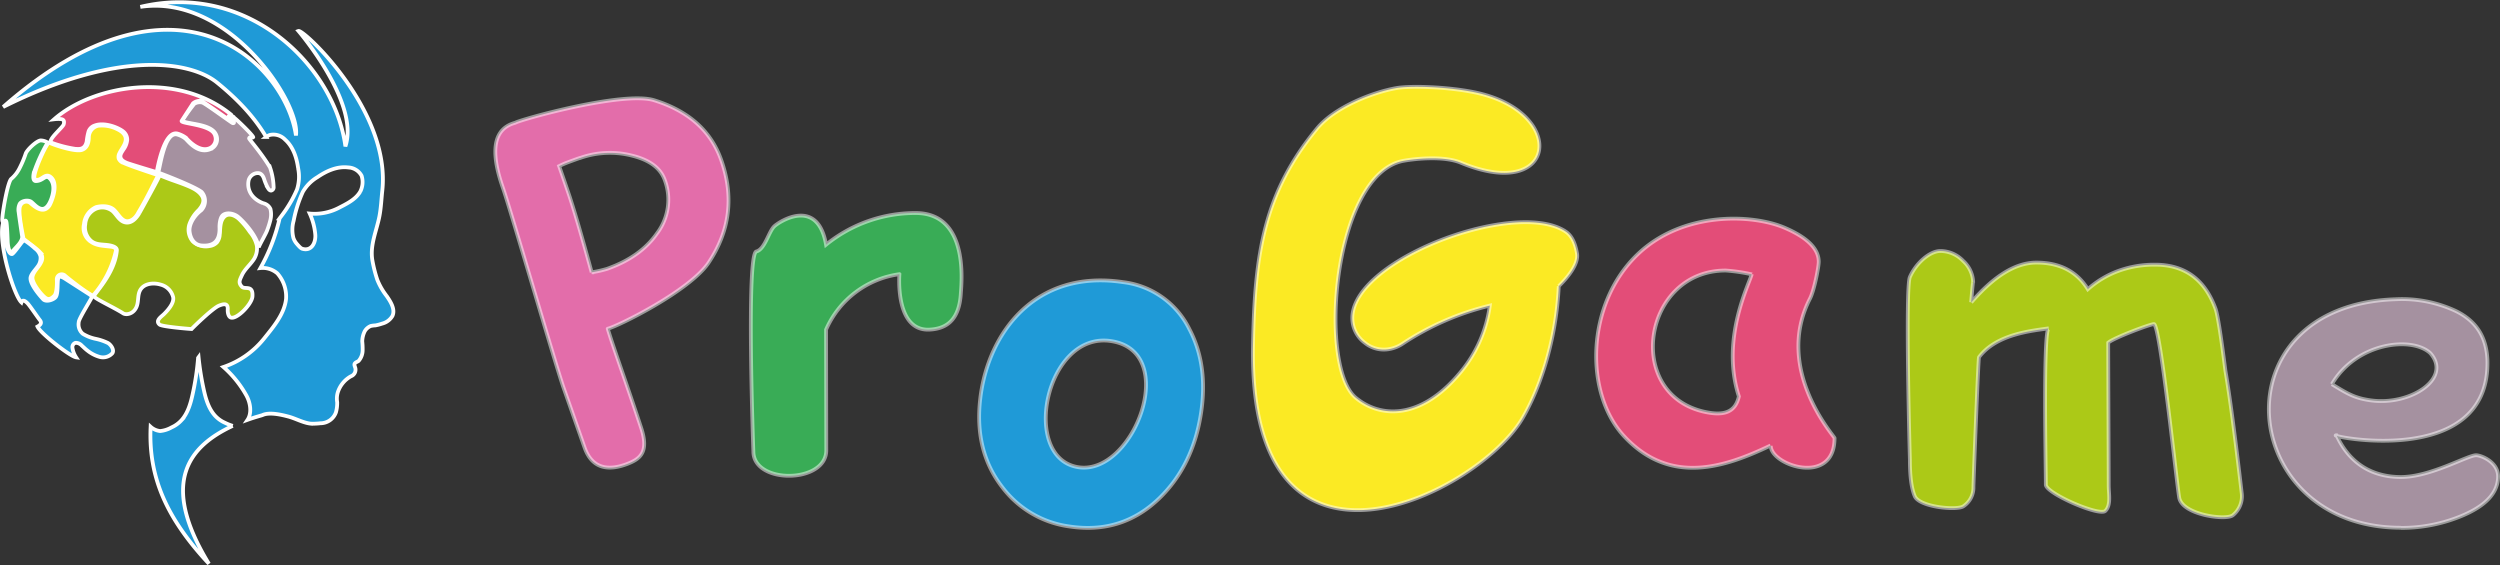 <svg xmlns="http://www.w3.org/2000/svg" width="656.482" height="148.373"><rect width="100%" height="100%" fill="#333333" stroke="none"/><g id="Сгруппировать_1" data-name="Сгруппировать 1" transform="translate(130.068 -242.051)" stroke-width="1"><path id="Контур_28" data-name="Контур 28" d="M-904.15 183.07c1.62 5.35 4.82 14 8.79 26.07 2.07 6.34-.23 8.13-3.76 9.47-4.49 1.7-9 1.52-11.08-4.24l-5.53-15.74c-2.06-5.83-14-47-16-52.69q-5.12-14.7 3.29-16.95c1.16-.79 28.31-8.42 36.46-5.92q13.59 4.22 17.64 15.72 5.08 14.44-3.36 27c-5 7.38-23.83 16.66-26.44 17.28m-7.3-44.85c-1.2.42-2.26.81-3.17 1.15a24.651 24.651 0 00-2.3 1c.62 1.77 1.55 4.42 2.75 8q2.08 6.3 5.79 19.89a31.146 31.146 0 004-.9q8.8-3.09 13.14-9.31a14.68 14.68 0 002.06-14q-1.7-4.8-8.81-6.48a23.39 23.39 0 00-13.46.68" transform="translate(933.67 145.3)" fill="#e36daa" stroke="rgba(255,255,255,0.5)" stroke-linecap="round"/><path id="Контур_29" data-name="Контур 29" d="M-811.42 173.67c-.35 6.42-3.13 9.42-8.31 9.64-9.09.38-7.83-14.56-7.83-14.56a24.7 24.7 0 00-19.26 14.56l.06 31.69c0 8.75-19.15 9-19.15.29 0 0-1.92-51.79.78-52.5 2.27-.6 3.22-5.19 4.71-6.61 1.27-1.21 11.39-7.84 13.6 4.82a37.16 37.16 0 0123.51-8.31c13.87 0 12.11 17.77 11.89 21" transform="translate(933.67 145.3)" fill="#39ac56" stroke="rgba(255,255,255,0.5)" stroke-linecap="round"/><path id="Контур_30" data-name="Контур 30" d="M-782.9 235a26.53 26.53 0 01-17.67-10.35q-7.39-9.51-5.75-23.3c2-16.94 14.24-34 37.51-30.51a22.37 22.37 0 0117.38 12.3q5 9.45 3.08 22.06-2.07 13.71-10.86 22.3-9.85 9.59-23.69 7.5m11-48.67c-17.32-2.75-24 30.8-8.63 33.11 14.49 2.21 26.8-30.25 8.63-33.11" transform="translate(933.67 145.3)" fill="#1f9ad7" stroke="rgba(255,255,255,0.5)" stroke-linecap="round"/><path id="Контур_31" data-name="Контур 31" d="M-654.42 171.89c-.55 12.17-4 25.15-9.46 34.58-11.25 19.55-72.08 51-70.83-19 .43-24.14 2.86-40.08 16.83-57 4.62-5.57 14.48-9.44 20.71-10.57 3.81-.69 13.47-.36 20.54 1.07 24.69 5 22 29.11-3.52 18.5-4.31-1.79-11.65-1.1-15-.5-18.5 3.37-22.52 53.74-12.64 62.17 6.22 5.25 16.89 6.15 27.4-6.43a34.561 34.561 0 007.87-17.71 72.351 72.351 0 00-22.76 9.91 9.23 9.23 0 01-3.5 1.48 7.92 7.92 0 01-6.55-1.61 8.09 8.09 0 01-3.17-5.07c-2.86-15.79 42.38-33.12 55.87-24.17 1.87 1.24 2.6 3.52 3 5.75.52 2.86-2.72 6.6-4.79 8.6" transform="translate(933.67 145.3)" fill="#fbea24" stroke="rgba(255,255,255,0.5)"/><path id="Контур_32" data-name="Контур 32" d="M-598.8 213.74c-12.13 5.8-26.36 10.52-38.42-2.39-10.47-11.2-10.19-34.62 3.44-47.75 11.83-11.4 30.07-10.71 38.63-7.06 6 2.56 9 5.55 9 8.94 0 1.43-1.2 7.55-2.3 9.68-9.55 18.63 6.45 36.15 6.45 36.63 0 12.78-16.82 7.14-16.75 2m-5-45a46.341 46.341 0 00-6.85-1c-21.64 0-26.7 32.25-5.71 37.06 5.18 1.18 8.23.24 9.19-4-4.94-15.25 3-30.08 3.37-32.12" transform="translate(933.67 145.3)" fill="#e34d78" stroke="rgba(255,255,255,0.5)"/><path id="Контур_33" data-name="Контур 33" d="M-519.7 179.42q9-10.46 17.11-10.46 9.21 0 13.51 7a25.1 25.1 0 018.08-4.84 27.631 27.631 0 019.57-1.61q11.71 0 15.91 11.65.82 2.4 2.57 16.22 1.67 9.67 4.3 32.29a6.41 6.41 0 01-2.33 5.62c-1.71 1.47-13.31-.06-14.11-4.61-.72-4.11-5-45.57-6.64-45.57-.92 0-10.46 3.57-12 4.88 0 4.55.13 33.14.13 37.49 0 2.26.66 5.18-.89 6.69s-15.62-4.63-15.62-6.89c0-4.55-.77-40.82.78-41.06-4 .62-13.66 1.36-18.33 7.58-.19.27-1.46 33.15-1.46 34.07a5.89 5.89 0 01-2.63 5.08c-1.6 1.16-11.61.26-12.8-2.69q-1.26-3-1.26-9.51s-1.28-45.08 0-48c1.56-3.59 5.19-6.83 8-6.83a8.29 8.29 0 016 2.61 7.9 7.9 0 012.62 5.71c0-.84-.17.88-.54 5.14" transform="translate(907.264 142.043)" fill="#acc917" stroke="rgba(255,255,255,0.5)"/><path id="Контур_34" data-name="Контур 34" d="M-406.87 238.59c-43.14 0-48.69-58.37-1.49-60a33.42 33.42 0 0115.9 3.08c5.54 2.72 8 6.94 8.3 12.65 1.07 29.56-43.36 19.89-39.61 20 3.68 8 10.06 10.95 16.9 10.95 7.86 0 17.65-5.82 19.8-5.72 1.46.07 5.72 1.85 5.72 5.55q0 6.27-9.19 10.23a41 41 0 01-16.33 3.3M-425 200.89c4.2 2.54 6 3.69 10.39 4.27 10.28 1.36 21.28-5.81 15.46-12.41-4.79-4.47-19.32-2.91-25.85 8.14" transform="translate(907.264 142.043)" fill="#a591a0" stroke="rgba(255,255,255,0.5)"/><g id="Сгруппировать_2" data-name="Сгруппировать 2" transform="translate(112.995 43.81)" stroke="#fff"><path id="Контур_35" data-name="Контур 35" d="M-555.622 120.986a14.837 14.837 0 01-2.1-.849 7.758 7.758 0 01-2.542-1.825c-1.727-1.9-2.475-4.529-3-6.981a73.3 73.3 0 01-1.333-8.392l-.128.173a68.722 68.722 0 01-1.412 9.455c-.522 2.452-1.269 5.084-3 6.981a7.748 7.748 0 01-2.542 1.821 7.547 7.547 0 01-3 .965 4.39 4.39 0 01-2.512-1.126c-.589 12.88 3.864 23.709 15.309 35.969-13.142-21.482-5.1-30.9 6.241-36.2" transform="translate(373.679 189.095)" fill="#1f9ad7"/><path id="Контур_36" data-name="Контур 36" d="M-579.536-68.208a17.25 17.25 0 01-2.411-4.194 35.374 35.374 0 01-1.3-5.118c-.68-3.984 1.1-7.709 1.848-11.558.428-2.2.511-4.442.751-6.676 2.343-21-20.694-42.473-22.008-41.988 0 0 16.146 18.861 12.324 30.3-2.79-21.107-25.568-43.355-53.843-36.63 23.243-3.511 42.127 25.339 40.858 33.761-2.726-18.617-30.975-47.782-76.884-7.48 30.363-15.185 49.266-12.016 56.182-6.383 5.971 4.84 10.138 9.587 12.876 14.269a3.4 3.4 0 01.939-.522 4.236 4.236 0 014.029 1.205c2.167 1.923 3.075 4.84 3.447 7.623a10.915 10.915 0 01-.312 5.479 32.433 32.433 0 01-4 6.83c-.18.248-.375.492-.563.751a48.688 48.688 0 01-5.051 13.052 5.885 5.885 0 014.446 1.389 9.186 9.186 0 012.294 6.74c-.454 4.01-3.38 7.39-5.813 10.428a23.229 23.229 0 01-10.63 7.427 28.185 28.185 0 016.008 7.439c1.126 2.028 1.479 4.7.316 6.432 2.182-.781 3.706-1.145 3.935-1.25 1.821-.83 4.919-.1 6.74.375 1.93.5 3.969 1.686 5.952 1.878a15.749 15.749 0 002.523-.105 4.311 4.311 0 004.074-2.891 9.083 9.083 0 00.323-2.628 5.766 5.766 0 01.135-2.52 7.377 7.377 0 013.488-4.3 1.84 1.84 0 001.063-2.4c-.105-.375-.285-.683-.026-1.006s.7-.4.976-.638a4.3 4.3 0 001.048-2.707 19.055 19.055 0 00-.105-2.411 6.3 6.3 0 01.638-2.629 3.24 3.24 0 011.6-1.412 6.985 6.985 0 011.254-.158 12.971 12.971 0 001.761-.473 4.337 4.337 0 002.67-2c.841-1.791-.575-3.89-1.555-5.31m-6.924-27.295c-1.217 2.069-3.624 3.192-5.674 4.254a13.837 13.837 0 01-7.559 1.461 16.8 16.8 0 011.457 5.486c.184 2.058-.927 4.506-3.417 3.755-.458-.135-1.081-.9-1.389-1.247a4.6 4.6 0 01-.939-1.6 8.736 8.736 0 01.064-4.506 33.23 33.23 0 012.411-7.578 10.829 10.829 0 013.868-3.894c2.317-1.585 5.092-2.861 7.972-2.535a4.217 4.217 0 013.59 2.189 5.466 5.466 0 01-.376 4.209" transform="translate(437.967 344.119)" fill="#1f9ad7"/><path id="Контур_37" data-name="Контур 37" d="M-608.671-14.307c-.751 1.288-2.035 2.752-3.687 2.4-1.528-.323-2.219-1.923-3.259-2.906a4.313 4.313 0 00-4.408-.68 4.766 4.766 0 00-2.839 4.078 4.693 4.693 0 001.543 4.371c1.464 1.228 3.522.8 5.257 1.254.695.18 1.584.529 1.5 1.277-.6 6.331-6.214 11.464-5.974 12.065s5.37 2.963 7.608 4.412c.834.537 2.846.21 3.609-1.877.545-1.5.109-3.237 1.127-4.566 1.156-1.5 3.47-1.592 5.137-1.085a4.507 4.507 0 013.282 3.338c.27 1.536-1.4 3.406-2.43 4.416-.713.7-2.362 1.731-1.126 2.745.657.544 7.615 1.126 8.389 1.164 1.021-1.07 5.633-5.49 7.165-6.124 1.385-.571 2.426-.665 2.332.958-.049.9.192 1.877.751 2.129 1.543.661 5.595-3.485 5.738-5.516.218-3.2-2.005-1.69-2.794-2.576-.961-1.066-.567-1.693.019-2.981.657-1.434 1.877-2.478 2.8-3.729a5.293 5.293 0 001.126-4.055 8.406 8.406 0 00-1.836-3.6 20.622 20.622 0 00-2.974-3.511c-1.051-.882-2.7-1.585-3.815-.4s-.943 3.154-1.126 4.679a3.559 3.559 0 01-.725 1.964 3.236 3.236 0 01-1.877.961 5.013 5.013 0 01-4.506-1.262 4.788 4.788 0 01-.9-4.3 9.526 9.526 0 012.5-3.886c.912-1.051 1.693-2.336.864-3.684-.9-1.464-2.752-2.253-4.281-2.873s-3.1-1.108-4.641-1.7c-.751-.285-1.476-.586-2.212-.882.03.315-4.528 8.55-5.332 9.966" transform="translate(402.186 268.544)" fill="#acc917"/><path id="Контур_38" data-name="Контур 38" d="M-641.6-49.313a2.193 2.193 0 01-1.126-1.085 1.918 1.918 0 01.184-1.419c.522-1.126 1.5-2.155 1.645-3.447.165-1.453-1.127-2.384-2.3-2.921a8.931 8.931 0 00-4.942-.856 3.139 3.139 0 00-2.441 2.951c0 2.272-.965 3.087-1.784 3.379-1.577.6-6.958-1.1-8.637-1.9-.544-.259-4.855 9.1-3.71 9.635 1.656.774 2.629-2.092 4.3-.439 1.968 1.968-.052 6.605-.548 7.39-1 1.322-2.317 1.678-5-.751a1.727 1.727 0 00-2.629.751c-.7 1.318.612 7.217.849 8.636.984.882 3.263 2.407 4.266 3.473a2.264 2.264 0 01.375 2.7c-.571 1.326-2.1 2.467-2.279 3.928s2.046 4.269 3.2 5.257c.9.785 1.626.552 2.535-.375.751-.751.695-3.815.661-4.228a1.286 1.286 0 012.208-1c1.337 1.149 5.783 4.592 7.277 5.223a26.591 26.591 0 006.045-11.854c.068-.751-.751-.946-1.356-1.021-2.054-.24-3.657-.248-5.1-1.217a4.327 4.327 0 01-1.938-4.709 5.431 5.431 0 013.15-4.45c1.089-.315 3.379-.522 4.679.653 1.1 1.006 1.84 2.685 3.177 3 .879.2 2.321-.327 3.316-2.339 2.5-4.13 4.311-8.193 5.189-9.7 0 0-7.769-2.531-9.237-3.3" transform="translate(430.841 290.303)" fill="#fbea24"/><path id="Контур_39" data-name="Контур 39" d="M-550.778-45.244c-1.262-1.033-3.229-1.232-4.1-.376-.661.638-.837 2.336-.8 3.226.154 4.393-2.572 4.825-4.7 4.664-1.9-.143-2.925-1.739-3.158-3.616-.259-2.069 1.442-4.453 3.038-5.614a3.548 3.548 0 00.12-4.833c-2.129-1.626-11.265-5.05-11.4-5.084.511-1.461 1.637-10.889 5-9.992a6.006 6.006 0 012.1 1.051c.627.477 3.154 4.1 6.466 2.839a2.815 2.815 0 001.585-3.943c-1.479-3.2-9.365-2.576-8.682-3.838a47.885 47.885 0 013-4.168 2.73 2.73 0 012.144-.33c.9.327 7.307 5.073 7.949 5.392.526.105.473-.376-.473-1.157-1.363-1.127 1.194-.488.683-.375.567.282 4.99 4.574 5.174 5.219-.135.312-.946-.263-1.07.323-.045.214 3.158 3.732 5.494 7.656a17.617 17.617 0 01.939 5.193.834.834 0 01-.616.849c-.375.053-.668-.319-.849-.608A13.07 13.07 0 01-544-55.27c-.319-.9-.841-1.588-1.9-1.461a2.572 2.572 0 00-2.122 1.832c-.56 2.587.886 4.979 3.841 6.083a2.678 2.678 0 011.878 1.5 6.233 6.233 0 010 2.835 22.324 22.324 0 01-.837 2.681c-.267.852-1.949 3.717-2.253 4.562-.443-3.087-4.13-6.973-5.392-8.006" transform="translate(370.259 300.435)" fill="#a591a0"/><path id="Контур_40" data-name="Контур 40" d="M-626.89-65.985c-.683-.27-1.543-.668-1.753-1.446s.375-1.483.751-2.107a4.94 4.94 0 00.995-2.61 2.8 2.8 0 00-1.029-2.118c-1.337-1.078-4.99-2.527-7.51-1.57a2.606 2.606 0 00-1.581 1.449 14.834 14.834 0 00-.518 2.692c-.488 2.433-2.306 1.986-3 1.986a32.241 32.241 0 01-6.271-1.626c-1.164-.6 3-4.014 3.222-4.806.24-.924 0-1.329-.864-1.4a9.584 9.584 0 00-1.641.056c10.217-8.982 32.293-12.835 46.521-1.172.237.2-.781.154-.706.469s-.278.041.5.593c.668.473.852 1.127.439.845s-7.665-5.45-8.112-5.55a2.8 2.8 0 00-2.178.642s-2.629 4.052-2.981 4.6c-.338.751 7.634.9 8.685 3.616a2.64 2.64 0 01-1.247 3.526c-2.97 1.337-6.132-2.512-6.338-2.734a7.1 7.1 0 00-2.08-1.036c-3.717-1.187-5.456 9.673-5.572 10.1 0 0-6.958-2.092-7.732-2.4" transform="translate(417.244 307.042)" fill="#e34d78"/><path id="Контур_41" data-name="Контур 41" d="M-668.924-48.1a3.624 3.624 0 00-1.855-.552c-1.126.158-3.481 2.411-3.875 3.406a27 27 0 01-1.54 3.695 8.932 8.932 0 01-2.216 2.94c-1.01.575-2.576 9.969-2.411 10.976.236 1.408.882-1 1.126.65.18 1.28.293 5.047.293 5.047.176 2.253.7 3.109 1.525 2.114.77-.931 2.174-2.069 2.291-3.466 0 0-.774-5.129-.939-6.522a3.471 3.471 0 01.2-2.005c.274-.837 1.878-1.318 2.918-.837.845.4 2.876 3.612 4.694.912.751-1.085 2.17-4.7.556-6.691-1.325-1.633-1.75.417-3.841.451-.526 0-.86-.537-.567-2.1a43.213 43.213 0 013.654-8.013" transform="translate(438.362 283.77)" fill="#39ac56"/><path id="Контур_42" data-name="Контур 42" d="M-660.846 34.886a3.222 3.222 0 001.018 3.12 10.441 10.441 0 003.38 1.341 13.751 13.751 0 013.255 1.1c.86.522 1.716 1.877 1.149 2.689a3.3 3.3 0 01-3.361.954 9.151 9.151 0 01-3.237-1.7c-.5-.376-.935-.834-1.408-1.243a2.157 2.157 0 00-1.66-.751 1.174 1.174 0 00-.811 1.326 6.2 6.2 0 00.958 2.486c-1.525-.214-9.361-6.282-10.139-8.073.59-.323 1.311-.849.627-1.7-.6-.751-2.553-3.665-3.192-4.356-.308-.338-1.3-1.314-1.652-.3-1.877-1.709-6.094-14.99-4.9-20.566.158-.751.984-.282.627.417.173.976.169 4.191.375 5.159.113.526.638 2.411 1.434 2.294.375-.056 2.155-2.553 2.486-2.963.59-.751.751-.653 1.461-.169a21.508 21.508 0 012.107 1.7 3.712 3.712 0 011.412 2.028 3.635 3.635 0 01-.751 2.7c-.544.785-1.663 1.9-1.844 2.824-.375 1.877 3.256 5.715 3.256 5.715.751.879 2.685.222 3.3-.484.751-.849.413-4.063.717-5.024.188-.612.935-.375 1.693.109s5.839 3.755 6.1 3.916a10.944 10.944 0 011.078.766c.162.161-3.289 5.475-3.5 6.684" transform="translate(438.484 247.867)" fill="#1f9ad7"/></g></g></svg>